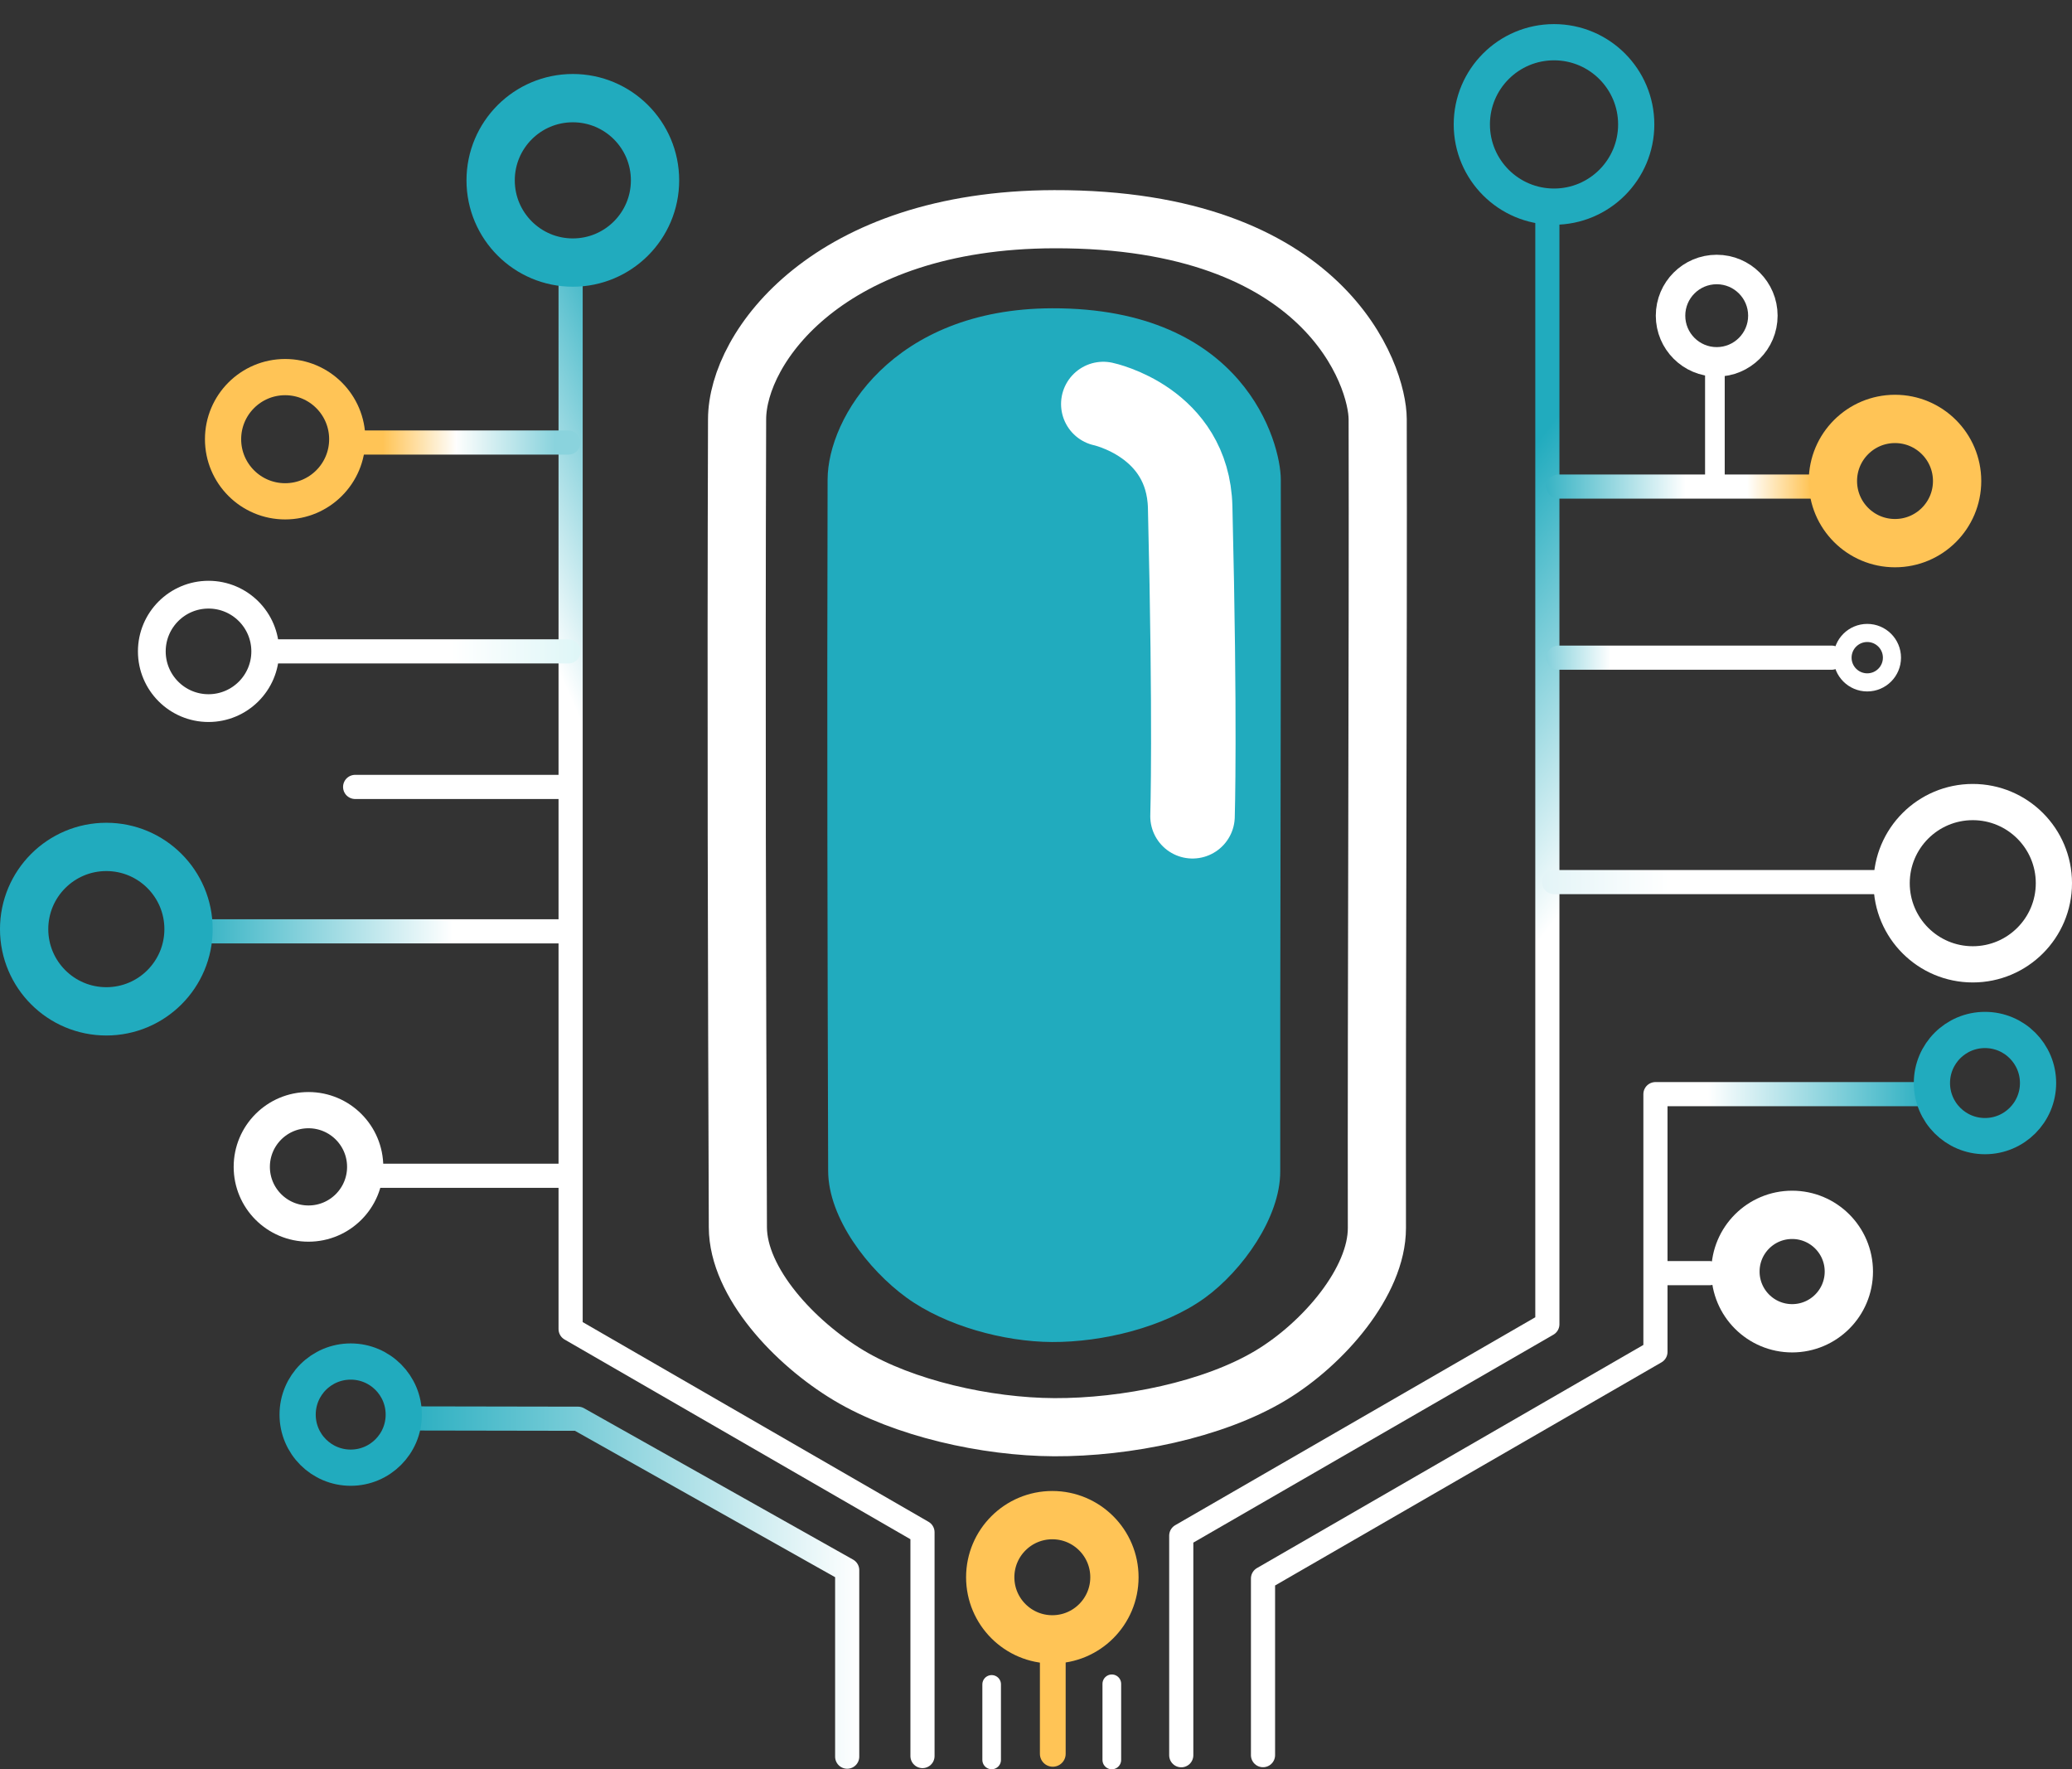 <?xml version="1.0" encoding="UTF-8" standalone="no"?>
<!-- Created with Inkscape (http://www.inkscape.org/) -->

<svg
   width="171.635mm"
   height="146.532mm"
   viewBox="0 0 171.635 146.532"
   version="1.1"
   id="svg1"
   xml:space="preserve"
   svg="http://www.w3.org/2000/svg"
   xmlns:xlink="http://www.w3.org/1999/xlink"
   xmlns="http://www.w3.org/2000/svg"
   ><rect x="0" y="0" width="171.635" height="146.532" fill="#333333" stroke="none"/><defs
     id="defs1"><linearGradient
       id="linearGradient3"><stop
         style="stop-color:#ffffff;stop-opacity:1;"
         offset="0.605"
         id="stop3" /><stop
         style="stop-color:#def6f7;stop-opacity:1;"
         offset="1"
         id="stop4" /></linearGradient><linearGradient
       id="linearGradient1"><stop
         style="stop-color:#e3f4f7;stop-opacity:1;"
         offset="0"
         id="stop1" /><stop
         style="stop-color:#ffffff;stop-opacity:1;"
         offset="0.35"
         id="stop2" /></linearGradient><linearGradient
       id="linearGradient66"><stop
         style="stop-color:#21abbe;stop-opacity:1;"
         offset="0"
         id="stop67" /><stop
         style="stop-color:#ffffff;stop-opacity:1;"
         offset="0.589"
         id="stop68" /></linearGradient><linearGradient
       id="linearGradient61"><stop
         style="stop-color:#21abbe;stop-opacity:1;"
         offset="0"
         id="stop61" /><stop
         style="stop-color:#ffffff;stop-opacity:1;"
         offset="0.691"
         id="stop62" /></linearGradient><linearGradient
       id="linearGradient59"><stop
         style="stop-color:#21abbe;stop-opacity:1;"
         offset="0"
         id="stop59" /><stop
         style="stop-color:#ffffff;stop-opacity:1;"
         offset="1"
         id="stop60" /></linearGradient><linearGradient
       id="linearGradient53"><stop
         style="stop-color:#21abbe;stop-opacity:1;"
         offset="0"
         id="stop53" /><stop
         style="stop-color:#ffffff;stop-opacity:1;"
         offset="0.334"
         id="stop54" /></linearGradient><linearGradient
       id="linearGradient51"><stop
         style="stop-color:#ffc456;stop-opacity:1;"
         offset="0.183"
         id="stop51" /><stop
         style="stop-color:#fefefd;stop-opacity:1;"
         offset="0.487"
         id="stop69" /><stop
         style="stop-color:#8ad3dd;stop-opacity:1;"
         offset="0.893"
         id="stop52" /></linearGradient><linearGradient
       id="linearGradient49"><stop
         style="stop-color:#83d0db;stop-opacity:1;"
         offset="0"
         id="stop49" /><stop
         style="stop-color:#ffffff;stop-opacity:1;"
         offset="0.216"
         id="stop50" /></linearGradient><linearGradient
       id="linearGradient47"><stop
         style="stop-color:#37b3c4;stop-opacity:1;"
         offset="0"
         id="stop47" /><stop
         style="stop-color:#ffffff;stop-opacity:1;"
         offset="0.472"
         id="stop66" /><stop
         style="stop-color:#ffffff;stop-opacity:1;"
         offset="0.68"
         id="stop48" /><stop
         style="stop-color:#ffc456;stop-opacity:1;"
         offset="0.895"
         id="stop65" /></linearGradient><linearGradient
       id="linearGradient45"><stop
         style="stop-color:#ffffff;stop-opacity:1;"
         offset="0.208"
         id="stop45" /><stop
         style="stop-color:#21abbe;stop-opacity:1;"
         offset="1"
         id="stop46" /></linearGradient><linearGradient
       id="swatch13"><stop
         style="stop-color:#00ffff;stop-opacity:0;"
         offset="0"
         id="stop13" /></linearGradient><linearGradient
       xlink:href="#swatch13"
       id="linearGradient13"
       x1="81.437"
       y1="130.688"
       x2="134.362"
       y2="130.688"
       gradientUnits="userSpaceOnUse"
       gradientTransform="matrix(1.003,0,0,0.925,-0.374,9.707)" /><linearGradient
       xlink:href="#linearGradient45"
       id="linearGradient46"
       x1="146.074"
       y1="153.481"
       x2="120.6"
       y2="133.579"
       gradientUnits="userSpaceOnUse" /><linearGradient
       xlink:href="#linearGradient47"
       id="linearGradient48"
       x1="148.42"
       y1="102.68"
       x2="172.87"
       y2="102.68"
       gradientUnits="userSpaceOnUse" /><linearGradient
       xlink:href="#linearGradient49"
       id="linearGradient50"
       x1="148.42"
       y1="116.849"
       x2="173.054"
       y2="116.849"
       gradientUnits="userSpaceOnUse" /><linearGradient
       xlink:href="#linearGradient51"
       id="linearGradient52"
       x1="48.374"
       y1="99.032"
       x2="68.407"
       y2="99.032"
       gradientUnits="userSpaceOnUse" /><linearGradient
       xlink:href="#linearGradient53"
       id="linearGradient54"
       x1="180.783"
       y1="180.37"
       x2="123.946"
       y2="180.37"
       gradientUnits="userSpaceOnUse" /><linearGradient
       xlink:href="#linearGradient59"
       id="linearGradient60"
       x1="52.65"
       y1="193.861"
       x2="91.501"
       y2="193.861"
       gradientUnits="userSpaceOnUse" /><linearGradient
       xlink:href="#linearGradient61"
       id="linearGradient62"
       x1="34.941"
       y1="139.515"
       x2="68.039"
       y2="139.515"
       gradientUnits="userSpaceOnUse" /><linearGradient
       xlink:href="#linearGradient66"
       id="linearGradient68"
       x1="96.393"
       y1="139.821"
       x2="67.938"
       y2="152.49"
       gradientUnits="userSpaceOnUse" /><linearGradient
       xlink:href="#linearGradient1"
       id="linearGradient2"
       x1="148.052"
       y1="135.435"
       x2="178.206"
       y2="135.435"
       gradientUnits="userSpaceOnUse" /><linearGradient
       xlink:href="#linearGradient3"
       id="linearGradient4"
       x1="41.381"
       y1="116.329"
       x2="68.407"
       y2="116.329"
       gradientUnits="userSpaceOnUse" /></defs><g
     id="layer3"
     transform="translate(-20.324,-62.381)"><path
       style="fill:#11c8ce;fill-opacity:0;stroke:url(#linearGradient68);stroke-width:2;stroke-linecap:round;stroke-linejoin:round;stroke-dasharray:none;stroke-opacity:1"
       d="m 67.591,84.494 v 87.959 l 29.148,16.829 v 18.534"
       id="path28" /><path
       style="fill:#11c8ce;fill-opacity:0;stroke:url(#linearGradient4);stroke-width:2;stroke-linecap:round;stroke-linejoin:round;stroke-dasharray:none;stroke-opacity:1"
       d="M 42.381,116.329 H 67.407"
       id="path29" /><path
       style="fill:#11c8ce;fill-opacity:0;stroke:url(#linearGradient52);stroke-width:2;stroke-linecap:round;stroke-linejoin:round;stroke-dasharray:none;stroke-opacity:1"
       d="M 49.374,99.032 H 67.407"
       id="path30" /><path
       style="fill:#11c8ce;fill-opacity:0;stroke:#ffffff;stroke-width:2;stroke-linecap:round;stroke-linejoin:round;stroke-dasharray:none;stroke-opacity:1"
       d="M 49.742,127.554 H 67.223"
       id="path31" /><path
       style="fill:#11c8ce;fill-opacity:0;stroke:url(#linearGradient62);stroke-width:2;stroke-linecap:round;stroke-linejoin:round;stroke-dasharray:none;stroke-opacity:1"
       d="m 35.941,139.515 h 31.099"
       id="path32" /><path
       style="fill:#11c8ce;fill-opacity:0;stroke:#ffffff;stroke-width:2;stroke-linecap:round;stroke-linejoin:round;stroke-dasharray:none;stroke-opacity:1"
       d="M 51.214,159.756 H 66.855"
       id="path33" /><path
       style="fill:#11c8ce;fill-opacity:0;stroke:url(#linearGradient60);stroke-width:2;stroke-linecap:round;stroke-linejoin:round;stroke-dasharray:none;stroke-opacity:1"
       d="m 90.501,207.867 v -15.448 l -22.29,-12.539 -14.561,-0.026"
       id="path35" /><path
       style="fill:#11c8ce;fill-opacity:0;stroke:#ffc456;stroke-width:2.134;stroke-linecap:round;stroke-linejoin:round;stroke-dasharray:none;stroke-opacity:1"
       d="m 107.532,199.226 v 8.407"
       id="path36" /><path
       style="fill:#11c8ce;fill-opacity:0;stroke:url(#linearGradient46);stroke-width:2;stroke-linecap:round;stroke-linejoin:round;stroke-dasharray:none;stroke-opacity:1"
       d="M 148.5,79.31 V 172.054 l -30.326,17.509 v 18.186"
       id="path37" /><path
       style="fill:#11c8ce;fill-opacity:0;stroke:url(#linearGradient54);stroke-width:2;stroke-linecap:round;stroke-linejoin:round;stroke-dasharray:none;stroke-opacity:1"
       d="m 124.946,207.741 v -14.628 l 32.507,-18.768 v -21.347 h 22.329"
       id="path38" /><path
       style="fill:#11c8ce;fill-opacity:0;stroke:#ffffff;stroke-width:2;stroke-linecap:round;stroke-linejoin:round;stroke-dasharray:none;stroke-opacity:1"
       d="m 161.933,167.822 h -3.864"
       id="path39" /><path
       style="fill:#11c8ce;fill-opacity:0;stroke:url(#linearGradient2);stroke-width:2;stroke-linecap:round;stroke-linejoin:round;stroke-dasharray:none;stroke-opacity:1"
       d="M 177.206,135.435 H 149.052"
       id="path40" /><path
       style="fill:#11c8ce;fill-opacity:0;stroke:url(#linearGradient50);stroke-width:2;stroke-linecap:round;stroke-linejoin:round;stroke-dasharray:none;stroke-opacity:1"
       d="M 172.054,116.849 H 149.42"
       id="path41" /><path
       style="fill:#11c8ce;fill-opacity:0;stroke:#ffffff;stroke-width:1.628;stroke-linecap:round;stroke-linejoin:round;stroke-dasharray:none;stroke-opacity:1"
       d="m 162.378,92.27 v 10.336 h 0.449"
       id="path43" /><path
       style="fill:#11c8ce;fill-opacity:0;stroke:url(#linearGradient48);stroke-width:2;stroke-linecap:round;stroke-linejoin:round;stroke-dasharray:none;stroke-opacity:1"
       d="M 171.87,102.68 H 149.42"
       id="path42" /><path
       style="fill:url(#linearGradient13);fill-opacity:0;stroke:#ffffff;stroke-width:4.816;stroke-dasharray:none;stroke-opacity:1"
       d="m 81.381,97.093 c 0.02,-5.968 7.598,-16.512 26.272,-16.558 22.53,-0.055 26.783,13.019 26.792,16.558 0.045,18.721 -0.097,48.657 -0.065,66.984 0.007,4.45 -4.43,9.581 -8.779,12.203 -4.778,2.881 -12.034,4.327 -17.948,4.301 -5.635,-0.025 -12.478,-1.562 -17.038,-4.301 -4.473,-2.687 -9.153,-7.687 -9.169,-12.257 -0.075,-21.214 -0.145,-42.88 -0.065,-66.93 z"
       id="path4" /><path
       style="fill:#21abbe;fill-opacity:1;stroke-width:0.265"
       d="m 88.879,102.082 c 0.014,-5.107 5.375,-14.13 18.586,-14.169 15.938,-0.047 18.947,11.141 18.954,14.169 0.032,16.02 -0.068,41.638 -0.046,57.321 0.005,3.808 -3.134,8.199 -6.211,10.443 -3.38,2.465 -8.513,3.702 -12.697,3.68 -3.987,-0.021 -8.828,-1.337 -12.053,-3.68 -3.164,-2.299 -6.475,-6.578 -6.487,-10.489 -0.053,-18.154 -0.102,-36.694 -0.046,-57.275 z"
       id="path13" /><path
       style="fill:#00ffff;fill-opacity:0;stroke:#ffffff;stroke-width:7;stroke-linecap:round;stroke-dasharray:none;stroke-opacity:1"
       d="m 111.717,95.842 c 0,0 7.024,1.481 7.195,8.546 0.436,18.02 0.195,25.595 0.195,25.595"
       id="path14" /><path
       style="fill:#11c8ce;fill-opacity:0;stroke:#ffffff;stroke-width:1.541;stroke-linecap:round;stroke-linejoin:round;stroke-dasharray:none;stroke-opacity:1"
       d="m 102.468,201.882 c 0,6.255 0,6.255 0,6.255"
       id="path44" /><path
       style="fill:#11c8ce;fill-opacity:0;stroke:#ffffff;stroke-width:1.547;stroke-linecap:round;stroke-linejoin:round;stroke-dasharray:none;stroke-opacity:1"
       d="m 112.422,201.833 c 0,6.306 0,6.306 0,6.306"
       id="path45" /><ellipse
       style="fill:#00ffff;fill-opacity:0;stroke:#ffffff;stroke-width:0;stroke-linecap:butt;stroke-dasharray:none;stroke-opacity:1"
       id="path15"
       cx="155.585"
       cy="70.57"
       rx="8.005"
       ry="8.189" /><circle
       style="fill:#00ffff;fill-opacity:0;stroke:#21abbe;stroke-width:3;stroke-linecap:round;stroke-dasharray:none;stroke-opacity:1"
       id="path16"
       cx="149.052"
       cy="72.686"
       r="6.809" /><circle
       style="display:inline;opacity:1;fill:#11c8ce;fill-opacity:0;stroke:#ffc456;stroke-width:4;stroke-linecap:round;stroke-dasharray:none;stroke-opacity:1"
       id="path17"
       cx="177.298"
       cy="102.22"
       r="5.144" /><circle
       style="display:inline;opacity:1;fill:#11c8ce;fill-opacity:0;stroke:#ffc456;stroke-width:3;stroke-linecap:round;stroke-dasharray:none;stroke-opacity:1"
       id="circle17"
       cx="43.945"
       cy="98.756"
       r="5.144" /><circle
       style="fill:#00ffff;fill-opacity:0;stroke:#21abbe;stroke-width:4;stroke-linecap:round;stroke-dasharray:none;stroke-opacity:1"
       id="circle18"
       cx="67.775"
       cy="77.318"
       r="6.809" /><circle
       style="fill:#00ffff;fill-opacity:0;stroke:#21abbe;stroke-width:4;stroke-linecap:round;stroke-dasharray:none;stroke-opacity:1"
       id="circle19"
       cx="29.132"
       cy="139.331"
       r="6.809" /><circle
       style="fill:#00ffff;fill-opacity:0;stroke:#21abbe;stroke-width:3;stroke-linecap:round;stroke-dasharray:none;stroke-opacity:1"
       id="circle20"
       cx="49.374"
       cy="179.538"
       r="4.396" /><circle
       style="display:inline;opacity:1;fill:#11c8ce;fill-opacity:0;stroke:#ffc456;stroke-width:4;stroke-linecap:round;stroke-dasharray:none;stroke-opacity:1"
       id="circle21"
       cx="107.494"
       cy="193.008"
       r="5.144" /><circle
       style="fill:#00ffff;fill-opacity:0;stroke:#21abbe;stroke-width:3;stroke-linecap:round;stroke-dasharray:none;stroke-opacity:1"
       id="circle22"
       cx="184.751"
       cy="152.078"
       r="4.396" /><circle
       style="fill:#00ffff;fill-opacity:0;stroke:#ffffff;stroke-width:2.442;stroke-linecap:round;stroke-dasharray:none;stroke-opacity:1"
       id="circle23"
       cx="162.528"
       cy="88.525"
       r="3.824" /><circle
       style="fill:#00ffff;fill-opacity:0;stroke:#ffffff;stroke-width:1.5;stroke-linecap:round;stroke-dasharray:none;stroke-opacity:1"
       id="circle24"
       cx="174.998"
       cy="116.849"
       r="2.047" /><circle
       style="fill:#00ffff;fill-opacity:0;stroke:#ffffff;stroke-width:3;stroke-linecap:round;stroke-dasharray:none;stroke-opacity:1"
       id="circle25"
       cx="183.739"
       cy="135.527"
       r="6.72" /><circle
       style="fill:#00ffff;fill-opacity:0;stroke:#ffffff;stroke-width:4;stroke-linecap:round;stroke-dasharray:none;stroke-opacity:1"
       id="circle26"
       cx="168.777"
       cy="167.691"
       r="4.697" /><circle
       style="fill:#00ffff;fill-opacity:0;stroke:#ffffff;stroke-width:3;stroke-linecap:round;stroke-dasharray:none;stroke-opacity:1"
       id="circle27"
       cx="45.877"
       cy="159.02"
       r="4.697" /><circle
       style="fill:#00ffff;fill-opacity:0;stroke:#ffffff;stroke-width:2.3;stroke-linecap:round;stroke-dasharray:none;stroke-opacity:1"
       id="circle28"
       cx="37.597"
       cy="116.329"
       r="4.697" /></g></svg>
